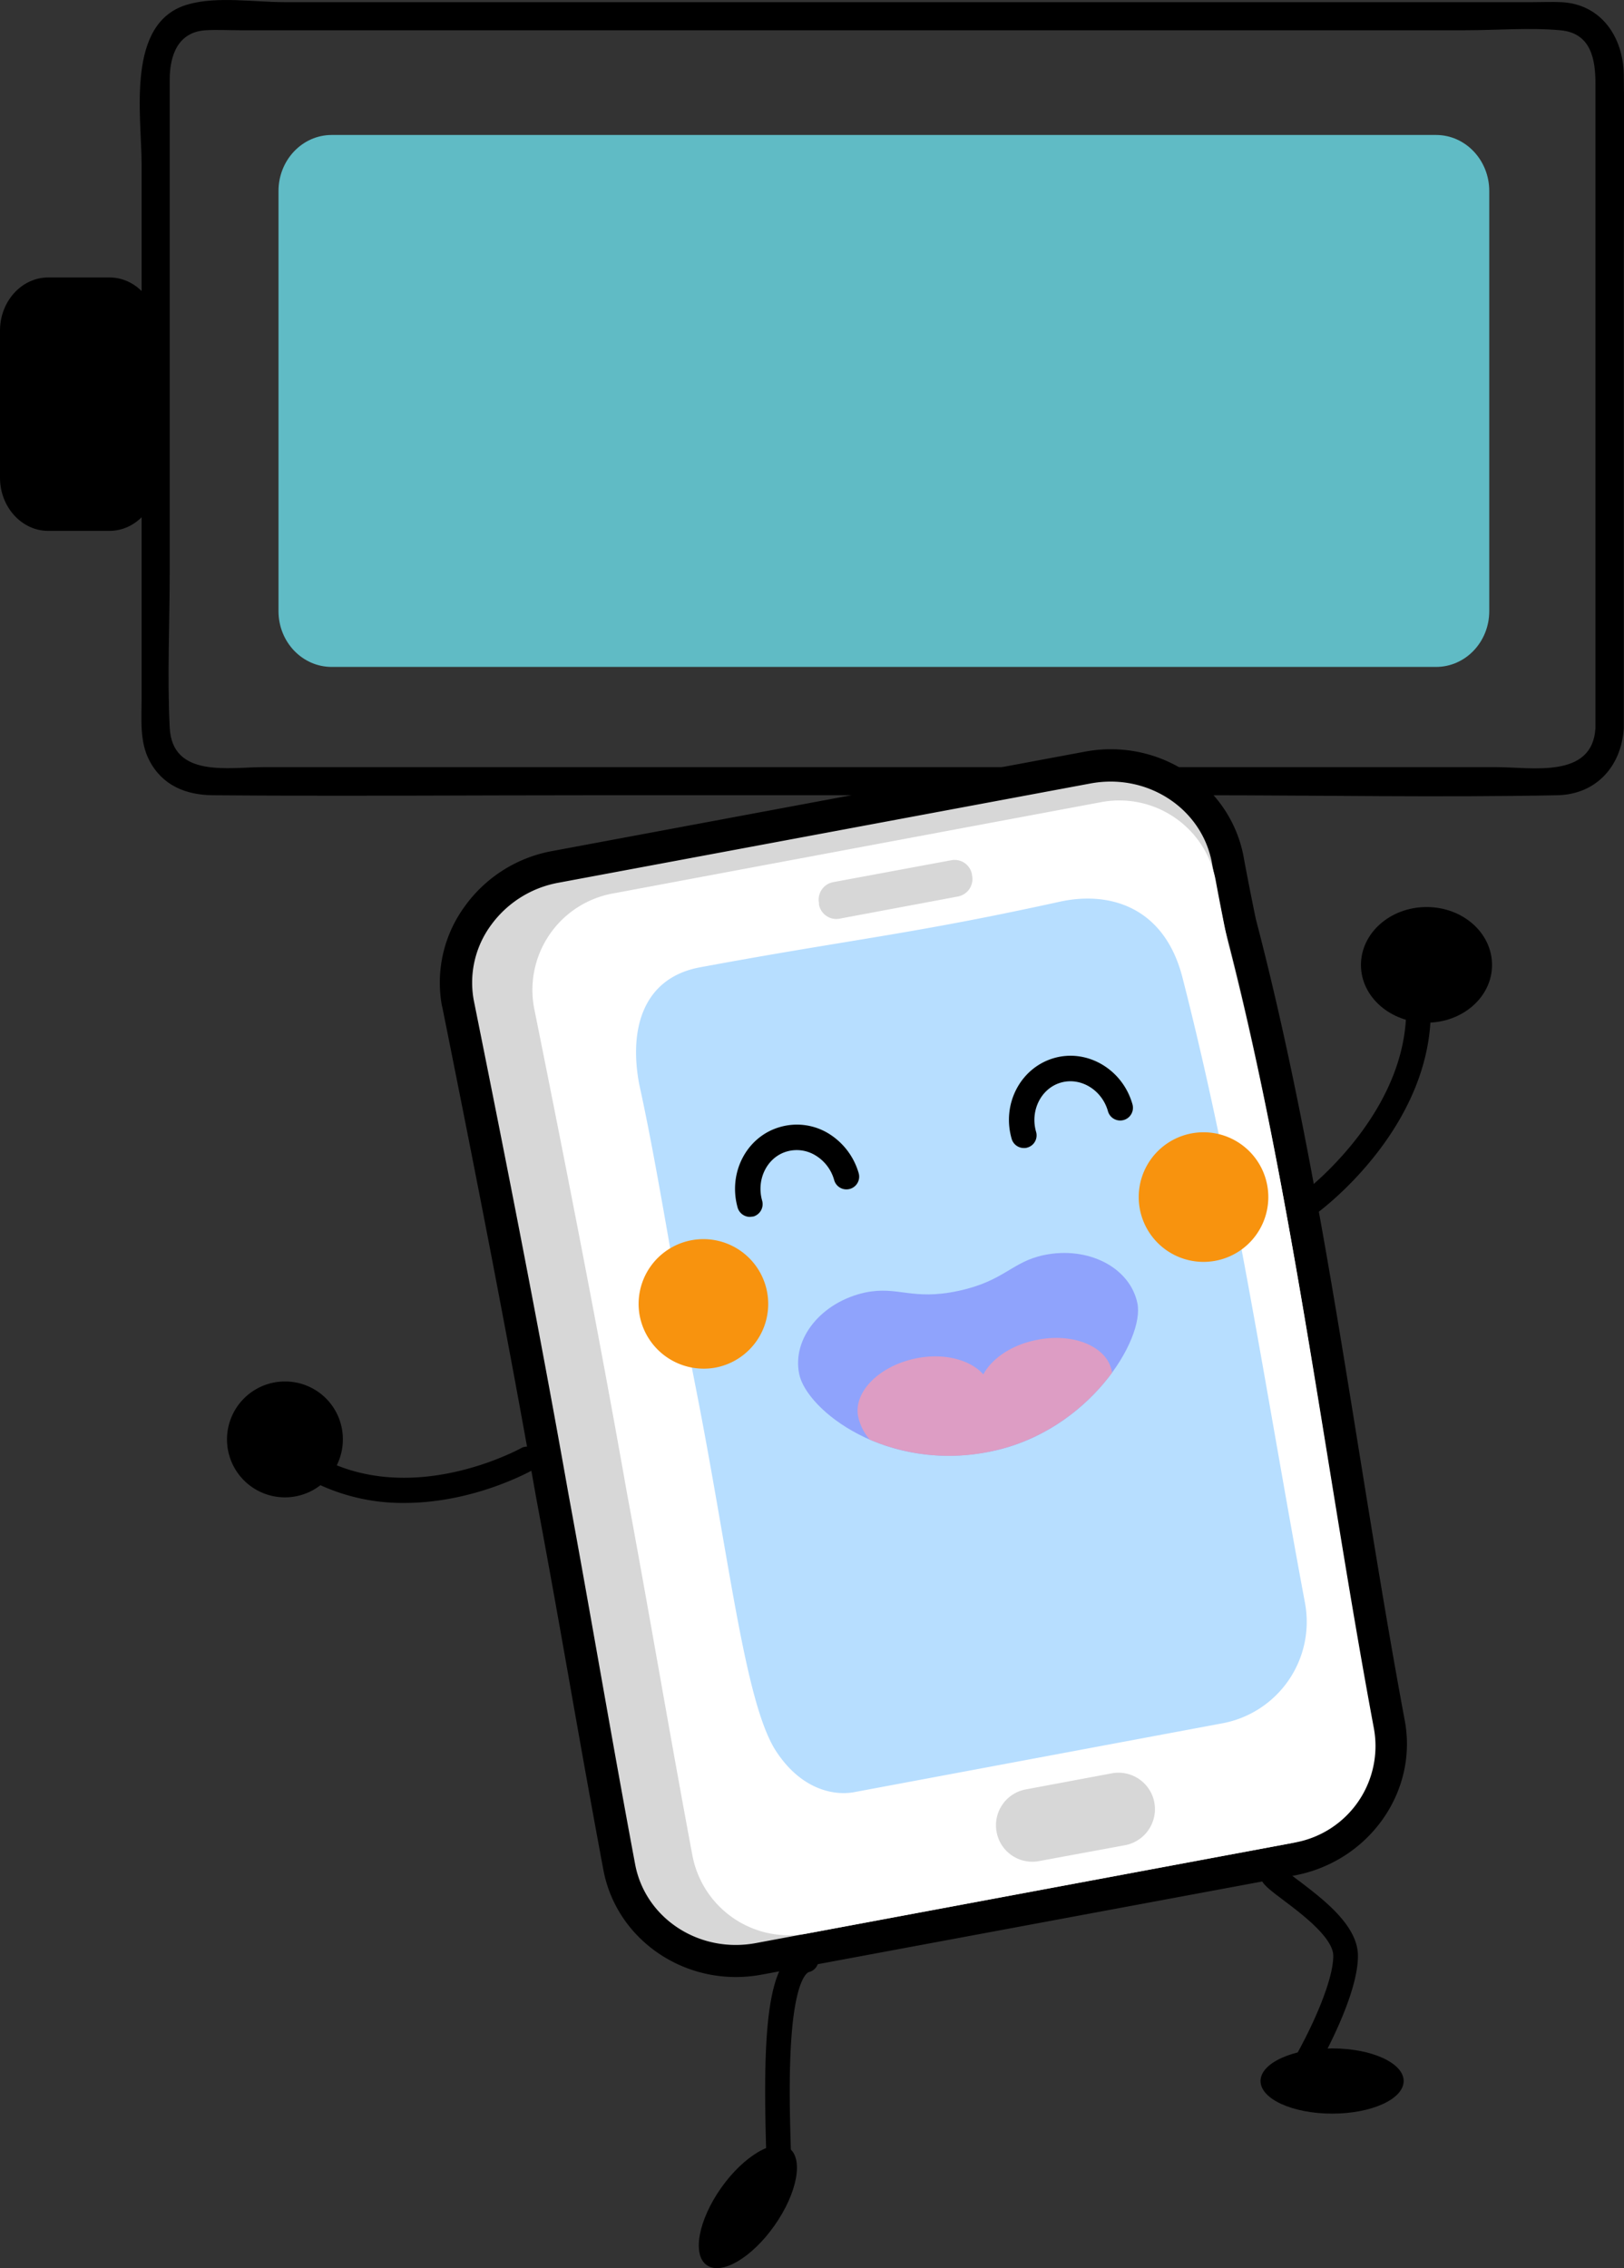 <svg xmlns="http://www.w3.org/2000/svg" width="756.9" height="1057" viewBox="0 0 756.9 1057">
  <rect x="0" y="0" width="756.9" height="1057" fill="#333333" stroke="none"/>
  <title>LDigital64_102279204</title>
  <g id="Layer_2" data-name="Layer 2">
    <g id="_102279204">
      <g id="LDigital64_102279204">
        <path d="M743.6,339.2c-1.3,23.9-29.8,18.3-46.3,18.3H123c-16.3,0-42.7,5.2-43.9-18.4s0-48.8,0-73V37.1c0-11.2,3.8-22.3,16.9-23,5.2-.3,10.5,0,15.7,0H683c14.5,0,29.7-1.3,44.2,0s16.4,13.7,16.4,25.2V339.2c0,8.5,13.2,8.5,13.2,0V126.1c0-30.4.4-60.9,0-91.4C756.5,17.2,746.2,1.8,727.5,1c-4.2-.2-8.6,0-12.8,0H132.3c-13.7,0-31-2.8-44.5,1C58.4,10.1,66,53.8,66,76.7V325.5c0,9.6-1,19.9,3.5,28.7,6.1,11.9,17.2,16.3,29.7,16.4,59.4.5,118.9,0,178.3,0H559.1c55.6,0,111.2,1.1,166.8,0,18.1-.4,29.9-13.6,30.9-31.4C757.2,330.8,744.1,330.8,743.6,339.2Z"/>
        <path d="M73.5,222.6c0,13.7-10.1,24.8-22.5,24.8H22.5C10.1,247.4,0,236.3,0,222.6V154.1c0-13.7,10.1-24.8,22.5-24.8H51c12.4,0,22.5,11.1,22.5,24.8Z"/>
        <path d="M694.1,284.8c0,14.4-11.1,26-24.8,26H154.6c-13.7,0-24.8-11.6-24.8-26V89c0-14.4,11.1-26.1,24.8-26.1H669.3c13.7,0,24.8,11.7,24.8,26.1Z" fill="#60bbc5"/>
        <path d="M610.3,566.5a6,6,0,0,1-4.7-2.3,5.7,5.7,0,0,1,1.3-8c.7-.5,53.5-40.1,48.1-93.4a5.9,5.9,0,0,1,5.1-6.3,5.7,5.7,0,0,1,6.3,5.2c6.1,60-50.3,102-52.7,103.7A5.3,5.3,0,0,1,610.3,566.5Z"/>
        <path d="M607.4,969.4a5.9,5.9,0,0,1-2.9-.7,5.7,5.7,0,0,1-2.1-7.9c9.4-16.3,19-37.9,19-49.3,0-8.3-14.1-19.1-22.6-25.5s-11.2-8.5-11.7-12.5a6.8,6.8,0,0,1,1.3-5,5.8,5.8,0,0,1,8.1-1,6.2,6.2,0,0,1,2.2,3.7c1.4,1.3,4.5,3.7,7.1,5.6,11.4,8.7,27.1,20.7,27.1,34.7,0,18.6-17.1,49.1-20.6,55.1A5.7,5.7,0,0,1,607.4,969.4Zm-9.9-93.9h0Z"/>
        <path d="M362.9,1018h-.2a5.8,5.8,0,0,1-5.5-6c.1-2.4,0-7.1-.2-13.1-1.5-54.7.9-87.1,17.4-91.1a5.7,5.7,0,0,1,6.9,4.2,5.8,5.8,0,0,1-4.2,7c-.3,0-5.9,1.7-8.1,28.6-1.4,17.2-.9,37.5-.5,51,.2,6.4.3,11.1.2,13.8A5.8,5.8,0,0,1,362.9,1018Z"/>
        <path d="M654.2,969.8c0,8.4-14.9,15.2-33.3,15.2s-33.4-6.8-33.4-15.2,15-15.2,33.4-15.2S654.2,961.4,654.2,969.8Z"/>
        <path d="M329.4,1055.6c6.8,4.9,21-3.4,31.6-18.5s13.6-31.1,6.8-36-21.1,3.5-31.7,18.5S322.5,1050.8,329.4,1055.6Z"/>
        <g>
          <path d="M503.6,355.4,261.1,400.6A63.9,63.9,0,0,0,221,425.9a59.2,59.2,0,0,0-10.4,45.8c.1,0,.1.1.1.2,14.4,71.4,29.5,148.1,43.2,225.5h0c5.2,27.6,10.1,55.8,15,83.1s10.2,57.7,15.6,86.6c6.1,32.8,38.7,54.4,72.7,48L599.7,870c33.9-6.4,56.6-38.2,50.5-71.1-7.6-40.5-14.4-82.6-21-123.3-13.1-81.1-26.6-164.9-47.3-243.6-3.5-17.7-5.6-28.5-5.6-28.6-6.1-32.8-38.7-54.4-72.7-48Z" fill="#d7d7d7"/>
          <path d="M508.3,365.1c26.5-4.9,51.7,11.6,56.5,36.8,0,0,2,11.2,5.8,29.8,31.5,119.7,46.3,249.4,69.3,372.8,4.7,25.2-12.9,49.7-39.3,54.7L352.4,905.5c-26.5,5-51.7-11.5-56.4-36.8-10.8-57.6-20.5-115.2-31.1-172.7-13.6-76.9-28.7-153.4-44.1-229.9a45.2,45.2,0,0,1,8-34.9,49.8,49.8,0,0,1,31.3-19.8l248.2-46.3m-2.7-14.8L257.4,396.6a64.3,64.3,0,0,0-40.8,25.8A60.1,60.1,0,0,0,206,468.9c0,.1,0,.1.1.2,14.6,72.7,30,150.8,43.9,229.5h0c5.3,28.2,10.4,56.8,15.3,84.6s10.4,58.8,15.9,88.1c6.2,33.4,39.4,55.4,73.9,48.9L603.4,874c34.5-6.5,57.6-38.9,51.3-72.3-7.7-41.3-14.6-84.1-21.3-125.5-13.3-82.5-27.1-167.8-48.1-247.9-3.7-18-5.7-29-5.7-29.1-6.3-33.4-39.5-55.4-74-48.9Z"/>
          <path d="M640.3,805.3a45.7,45.7,0,0,1-36.5,53.3L376,901.1a45.7,45.7,0,0,1-53.3-36.5c-10.6-56.5-20.1-113-30.6-169.4-13.3-75.4-28.1-150.5-43.2-225.6a45.7,45.7,0,0,1,36.6-53.2l227.8-42.6a45.7,45.7,0,0,1,53.3,36.5s2,11,5.7,29.2C602.8,557.1,617.7,684.2,640.3,805.3Z" fill="#fff" fill-rule="evenodd"/>
          <path d="M608.2,746.9a48.1,48.1,0,0,1-38.5,56.2L398,835.2c-9.3,1.7-24.9-1.1-36.8-19.9-14.3-23.3-21.4-90-37-169-10.4-52.8-17.3-100.2-26.3-141.1-4.9-26.2,2.1-49.5,28.3-54.4,70.6-13.1,98.2-15.3,167.8-30.6,22.9-5,48.6,2.2,57.1,35.3C575.8,551.7,590.2,650.5,608.2,746.9Z" fill="#b7deff" fill-rule="evenodd"/>
          <path d="M538,840a17.1,17.1,0,0,1-13.6,19.9l-40.1,7.4a16.9,16.9,0,0,1-19.8-13.5h0a17,17,0,0,1,13.6-19.9l40.1-7.5A17,17,0,0,1,538,840Z" fill="#d7d7d7" fill-rule="evenodd"/>
          <path d="M453.1,408.2a8.3,8.3,0,0,1-6.7,9.6l-55,10.3a8.2,8.2,0,0,1-9.7-6.6v-.7a8.3,8.3,0,0,1,6.6-9.7l55-10.2a8.2,8.2,0,0,1,9.7,6.6Z" fill="#d7d7d7" fill-rule="evenodd"/>
        </g>
        <g>
          <path d="M566.2,587.6a30.2,30.2,0,1,0-35-24.4A30.2,30.2,0,0,0,566.2,587.6Z" fill="#f8930e" fill-rule="evenodd"/>
          <path d="M333.1,637.4a30.2,30.2,0,1,0-35-24.5A30.4,30.4,0,0,0,333.1,637.4Z" fill="#f8930e" fill-rule="evenodd"/>
          <path d="M349.5,567.1a6,6,0,0,1-5.7-4.3c-4.6-16.3,4.2-33.2,19.8-37.6a28.3,28.3,0,0,1,22.5,3,32.1,32.1,0,0,1,14.1,18.5,5.9,5.9,0,0,1-11.4,3.3,19.5,19.5,0,0,0-8.8-11.6,16.7,16.7,0,0,0-13.2-1.8c-9.2,2.6-14.4,12.9-11.6,22.9a6,6,0,0,1-4,7.4Z"/>
          <path d="M477.2,535a5.9,5.9,0,0,1-5.7-4.3c-4.7-16.3,4.2-33.1,19.7-37.6s32,5.2,36.6,21.5a5.9,5.9,0,1,1-11.4,3.3c-2.8-10-12.7-16-21.9-13.4s-14.5,13-11.6,23a5.9,5.9,0,0,1-4.1,7.3A4.4,4.4,0,0,1,477.2,535Z"/>
          <path d="M486.5,584.9c-15.1,3.2-18.4,12.1-39.9,16.7s-28-2.4-43.2.7c-20.5,4.4-34.4,21.4-30.9,38.1s40.6,46.2,89.8,35.9c45.4-9.5,71.3-52.3,67.8-69S507.1,580.6,486.5,584.9Z" fill="#8fa3fc" fill-rule="evenodd"/>
          <path d="M482.9,624.5c-11.5,2.3-20.6,8.6-24.6,16-6.1-6.9-18.6-10.2-31.7-7.4-17.1,3.6-29,15.8-26.6,27.2a23.8,23.8,0,0,0,5.4,10.6,94,94,0,0,0,56.9,5.4c25.2-5.3,44.5-20.9,56-36.6-.1-.3-.1-.7-.2-1C515.7,627.3,499.9,620.9,482.9,624.5Z" fill="#dd9dc4" fill-rule="evenodd"/>
        </g>
        <path d="M188.5,700.4a92.3,92.3,0,0,1-50.8-14.6,5.8,5.8,0,0,1-1.8-8,5.9,5.9,0,0,1,8-1.7c44.9,29,98.9-1.2,99.5-1.5a5.8,5.8,0,0,1,5.7,10C247.4,685.6,221,700.4,188.5,700.4Z"/>
        <path d="M695.4,449.7c0,14.9-13.7,26.9-30.5,26.9s-30.6-12-30.6-26.9,13.7-27,30.6-27S695.4,434.8,695.4,449.7Z" fill-rule="evenodd"/>
        <path d="M159.8,670.7a27,27,0,1,1-26.9-26.9A26.9,26.9,0,0,1,159.8,670.7Z" fill-rule="evenodd"/>
      </g>
    </g>
  </g>
</svg>
